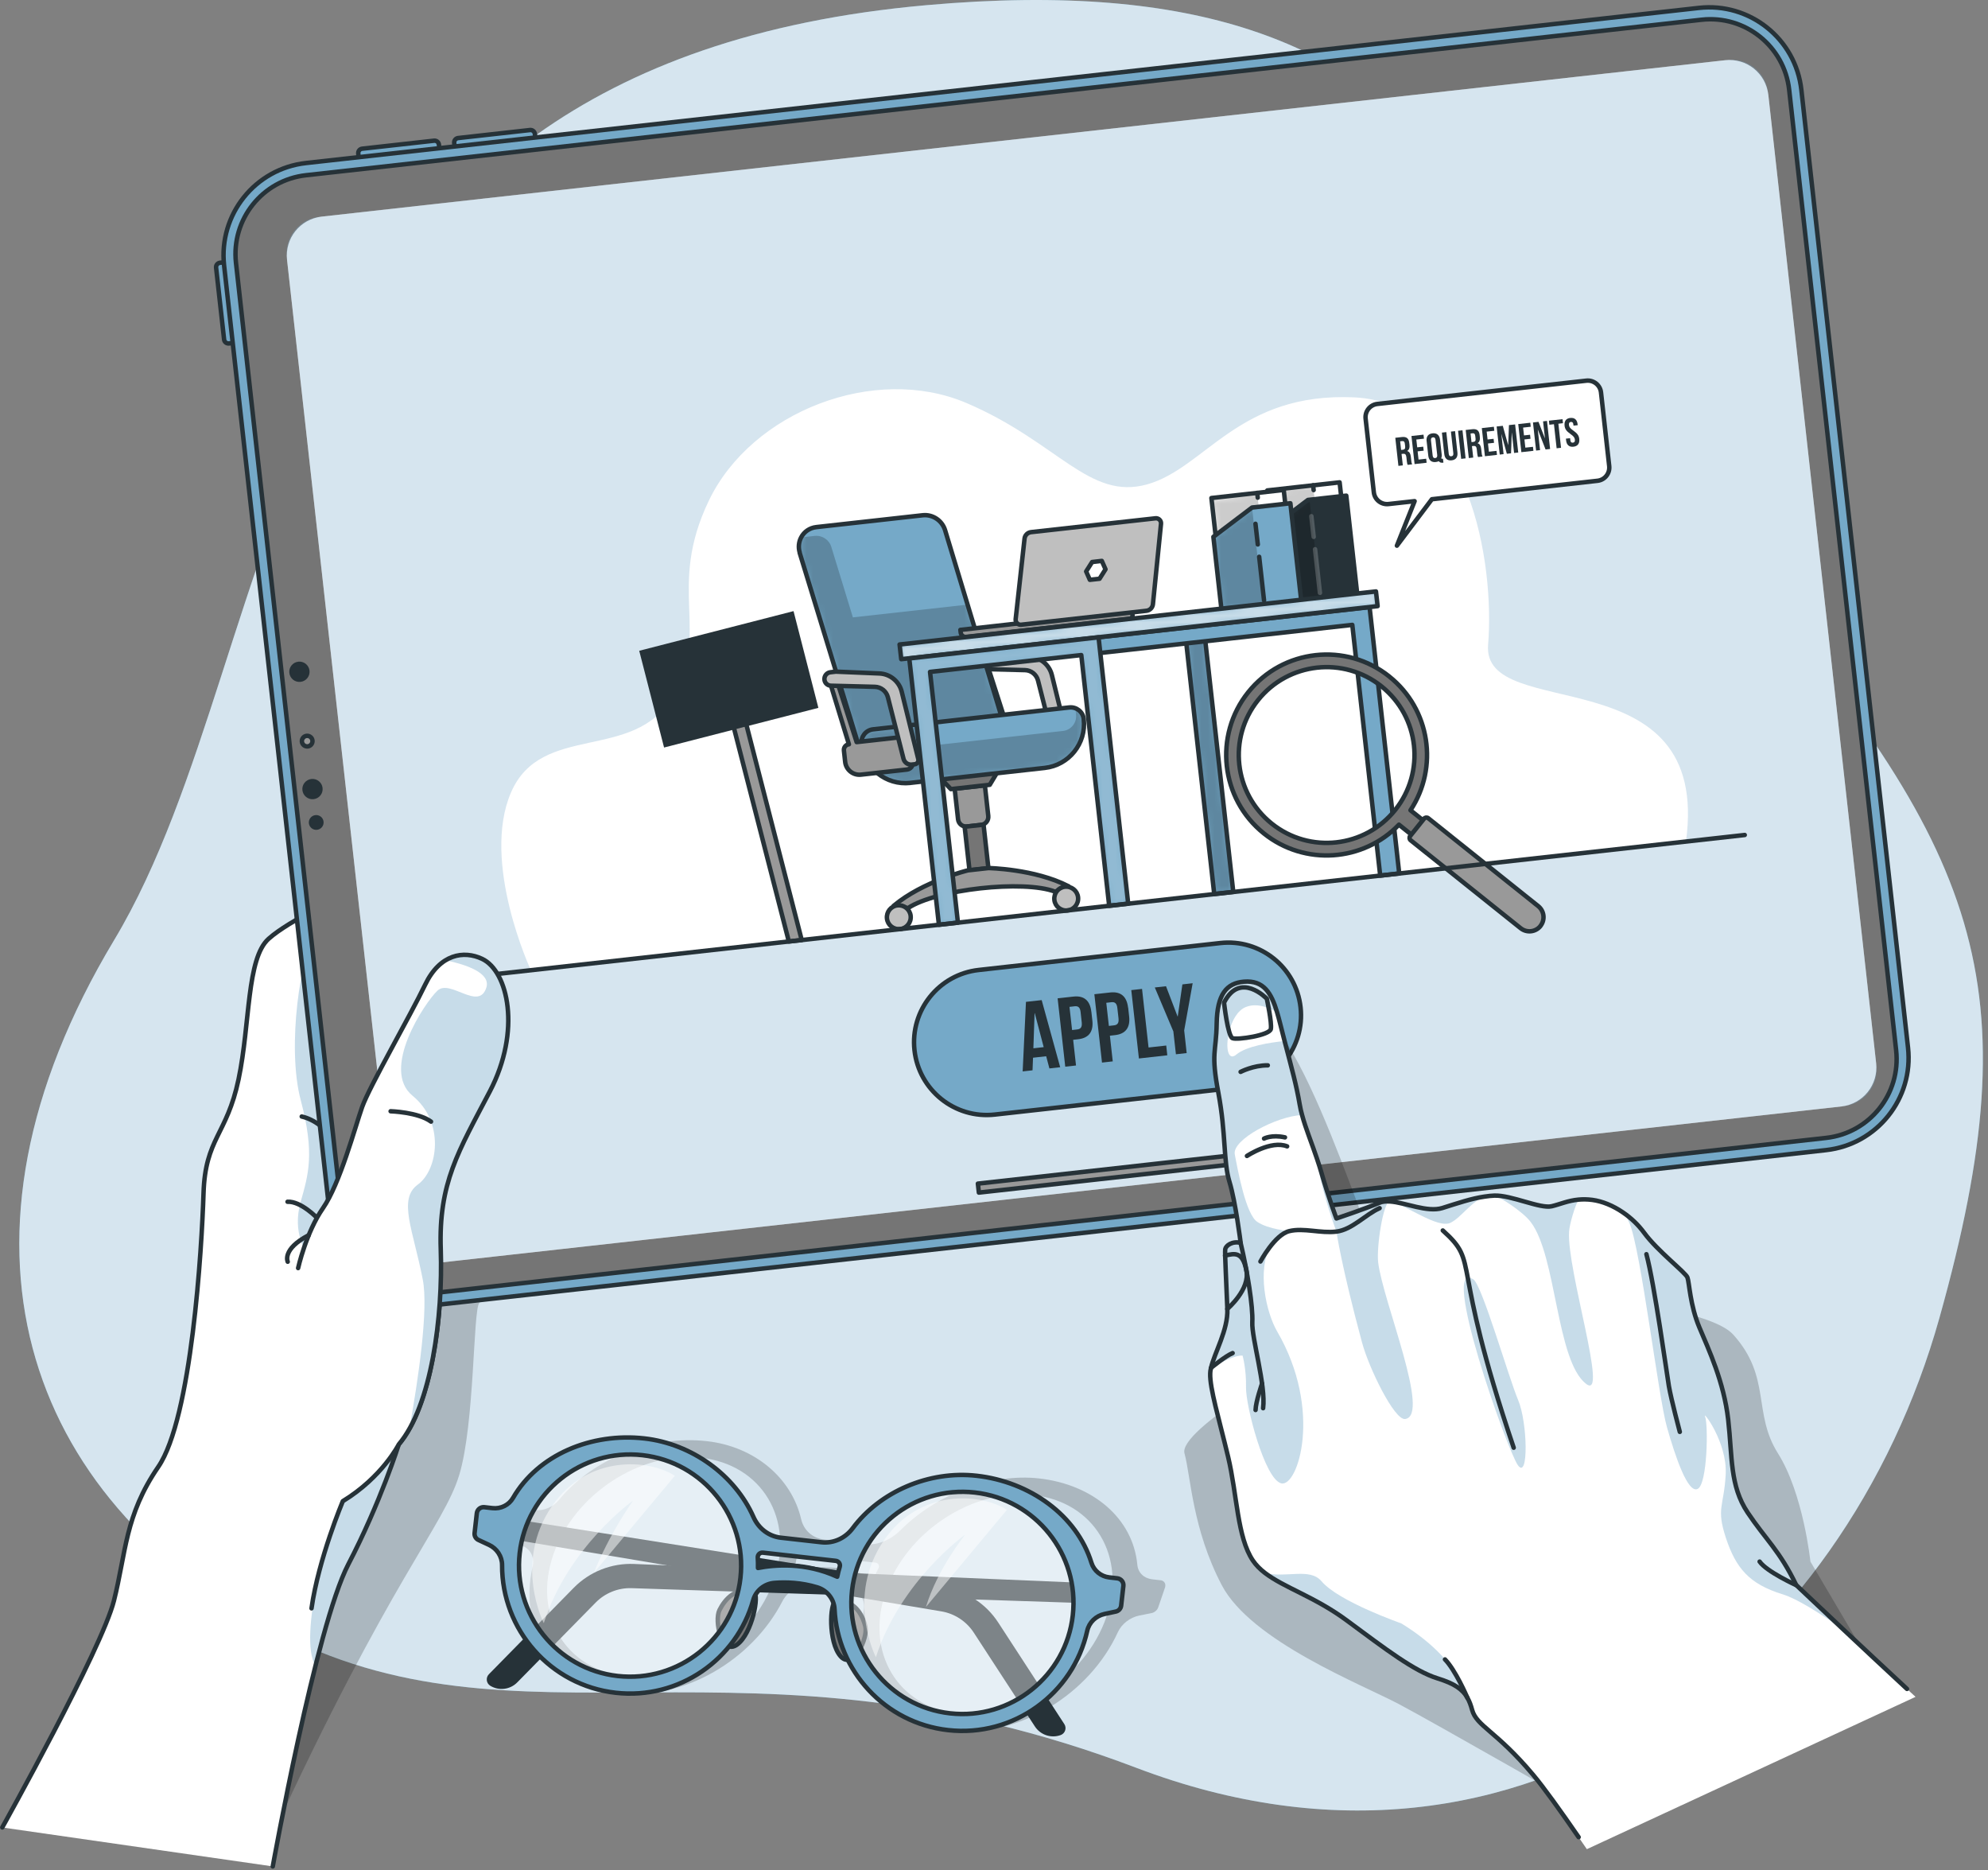 <svg width="302" height="284" viewBox="0 0 302 284" fill="none" xmlns="http://www.w3.org/2000/svg">
<rect x="0" y="0" width="302" height="284" fill="#808080" stroke="none"/>
<g clip-path="url(#clip0_684_13824)">
<path d="M140.726 0.786C224.846 -6.707 224.982 40.751 262.885 84.967C300.787 129.184 308.898 149.224 294.609 200.195C280.32 251.159 232.177 291.117 172.614 268.479C113.05 245.842 78.932 267.584 41.361 247.477C3.798 227.369 -10.152 188.53 17.347 142.761C44.847 96.984 37.007 10.023 140.726 0.786Z" fill="#75A9C8"/>
<path opacity="0.7" d="M140.726 0.786C224.846 -6.707 224.982 40.751 262.885 84.967C300.787 129.184 308.898 149.224 294.609 200.195C280.32 251.159 232.177 291.117 172.614 268.479C113.05 245.842 78.932 267.584 41.361 247.477C3.798 227.369 -10.152 188.53 17.347 142.761C44.847 96.984 37.007 10.023 140.726 0.786Z" fill="white"/>
<path opacity="0.2" d="M176.289 239.996L175.048 239.854C173.787 239.712 172.885 238.857 172.776 237.657C172.105 230.489 165.913 225.436 157.863 224.534C150.607 223.72 142.259 226.921 136.786 232.401C135.307 233.886 133.286 234.727 131.435 234.517L125.264 233.825C123.406 233.615 122.097 232.401 121.703 230.712C120.252 224.453 114.637 219.685 107.381 218.872C99.331 217.97 90.27 221.299 84.913 227.796C84.018 228.881 82.614 229.478 81.359 229.336L80.118 229.193C79.555 229.132 78.938 229.532 78.748 230.095L77.724 233.086C77.568 233.547 77.745 233.988 78.151 234.151L79.562 234.856C80.668 235.412 81.217 236.599 80.918 237.908C78.674 247.606 84.323 256.015 94.272 257.134C103.868 258.212 114.237 252.142 118.842 243.211C119.588 241.767 121.161 240.729 122.741 240.62C124.606 240.485 126.952 240.559 129.265 241.299C130.669 241.746 131.476 243.048 131.211 244.561C129.557 253.838 135.151 261.725 144.761 262.803C154.71 263.922 165.486 257.358 169.813 247.89C170.396 246.609 171.691 245.632 173.081 245.354L174.851 245.001C175.34 244.934 175.794 244.567 175.95 244.106L176.974 241.115C177.164 240.553 176.866 240.051 176.296 239.99L176.289 239.996ZM95.126 254.611C85.883 253.573 80.912 245.279 84.052 236.117C87.192 226.962 97.262 220.35 106.512 221.394C115.756 222.432 120.727 230.726 117.587 239.888C114.447 249.05 104.376 255.655 95.126 254.611ZM120.659 238.382C120.788 237.853 120.896 237.325 120.978 236.809C121.046 236.382 121.514 236.036 121.948 236.083L133.015 237.325C133.449 237.372 133.653 237.792 133.436 238.206C133.171 238.701 132.927 239.203 132.703 239.718C128.234 237.508 123.317 237.908 120.666 238.389L120.659 238.382ZM145.616 260.28C136.372 259.243 131.401 250.949 134.541 241.787C137.681 232.632 147.752 226.019 157.002 227.064C166.245 228.101 171.216 236.395 168.076 245.557C164.937 254.713 154.866 261.325 145.616 260.287V260.28Z" fill="black"/>
<path d="M168.097 240.539L96.32 237.521C92.895 237.379 89.565 238.694 87.158 241.143L74.266 254.272C73.757 254.794 73.866 255.655 74.49 256.028C75.812 256.822 77.501 256.605 78.579 255.506L90.494 243.381C91.932 241.923 93.912 241.129 95.96 241.197L167.826 243.57L168.09 240.546L168.097 240.539Z" fill="#263238"/>
<path d="M72.435 229.817L143.385 241.061C146.775 241.597 149.773 243.543 151.645 246.419L161.682 261.84C162.082 262.451 161.804 263.271 161.112 263.515C159.661 264.031 158.047 263.482 157.206 262.193L147.928 247.952C146.809 246.236 145.026 245.063 143.005 244.723L72.089 232.828L72.428 229.811L72.435 229.817Z" fill="#263238"/>
<path d="M114.529 241.841C115.37 242.16 114.291 248.08 111.965 249.769C109.639 251.458 108.473 246.181 109.3 244.52C110.128 242.858 111.891 240.844 114.529 241.841Z" fill="#757575" stroke="#263238" stroke-width="0.678" stroke-linecap="round" stroke-linejoin="round"/>
<path d="M126.953 243.238C126.064 243.36 125.8 249.376 127.692 251.539C129.584 253.703 131.89 248.82 131.456 247.009C131.022 245.205 129.747 242.852 126.953 243.238Z" fill="#757575" stroke="#263238" stroke-width="0.678" stroke-linecap="round" stroke-linejoin="round"/>
<path opacity="0.4" d="M85.436 222.378C89.694 219.862 98.47 215.847 106.147 222.48C113.824 229.112 115.811 235.195 112.725 242.445C109.632 249.694 102.471 258.823 90.061 254.835C77.65 250.841 72.225 230.197 85.442 222.385L85.436 222.378Z" fill="white"/>
<path opacity="0.4" d="M135.884 228.705C140.143 226.189 148.919 222.174 156.595 228.807C164.272 235.439 166.259 241.522 163.174 248.772C160.081 256.022 152.92 265.15 140.509 261.162C128.099 257.168 122.674 236.524 135.891 228.712L135.884 228.705Z" fill="white"/>
<path d="M169.752 239.705L168.511 239.563C167.249 239.42 166.185 238.559 165.805 237.352C163.567 230.116 156.412 225.03 148.362 224.128C141.106 223.314 133.673 226.549 129.543 232.089C128.424 233.588 126.648 234.436 124.789 234.225L118.618 233.534C116.76 233.323 115.214 232.103 114.461 230.394C111.667 224.073 105.129 219.272 97.88 218.458C89.83 217.556 81.733 220.927 77.942 227.484C77.311 228.583 76.077 229.187 74.815 229.044L73.574 228.902C73.011 228.841 72.503 229.248 72.435 229.811L72.096 232.828C72.041 233.296 72.313 233.737 72.747 233.907L74.279 234.619C75.48 235.175 76.28 236.375 76.273 237.698C76.233 247.49 83.597 255.967 93.539 257.086C103.135 258.165 111.904 252.027 114.42 243.015C114.827 241.556 116.136 240.512 117.648 240.397C119.432 240.261 121.738 240.336 124.159 241.075C125.623 241.523 126.702 242.838 126.776 244.364C127.217 253.73 134.413 261.678 144.022 262.756C153.971 263.875 163.031 257.236 165.161 247.68C165.445 246.385 166.497 245.395 167.792 245.117L169.44 244.764C169.901 244.696 170.26 244.323 170.315 243.862L170.654 240.844C170.715 240.282 170.308 239.773 169.745 239.705H169.752ZM93.831 254.537C84.588 253.499 77.908 245.13 78.945 235.887C79.983 226.644 88.351 219.964 97.595 221.001C106.838 222.039 113.518 230.407 112.481 239.651C111.443 248.894 103.074 255.574 93.831 254.537ZM115.146 238.132C115.159 237.596 115.146 237.067 115.112 236.538C115.085 236.104 115.465 235.758 115.899 235.806L126.966 237.047C127.4 237.094 127.692 237.521 127.57 237.935C127.421 238.437 127.292 238.939 127.183 239.461C122.341 237.23 117.635 237.643 115.153 238.132H115.146ZM144.321 260.206C135.077 259.168 128.397 250.8 129.435 241.556C130.472 232.313 138.841 225.633 148.084 226.671C157.328 227.708 164.008 236.077 162.97 245.32C161.933 254.564 153.564 261.244 144.321 260.206Z" fill="#75A9C8" stroke="#263238" stroke-width="0.678" stroke-linecap="round" stroke-linejoin="round"/>
<path opacity="0.5" d="M82.607 246.507C82.607 246.507 77.901 237.345 83.876 228.698C89.247 220.92 98.537 221.557 102.518 224.127L90.21 238.884C92.536 232.977 96.157 227.912 96.157 227.912C96.157 227.912 86.378 234.856 82.607 246.507Z" fill="white"/>
<path opacity="0.5" d="M133.056 251.681C133.056 251.681 128.35 242.519 134.324 233.873C139.695 226.094 148.986 226.731 152.967 229.302L140.658 244.059C142.401 238.287 146.606 233.086 146.606 233.086C146.606 233.086 136.827 240.03 133.056 251.681Z" fill="white"/>
<path opacity="0.2" d="M87.484 179.795C87.484 179.795 73.764 196.817 72.808 197.889C71.859 198.96 72.116 216.213 69.776 223.964C67.444 231.723 59.333 239.705 41.239 279.011L38.798 202.433L52.131 149.095L87.477 179.789L87.484 179.795Z" fill="black"/>
<path d="M97.554 179.084C97.554 179.084 88.494 137.471 81.332 132.31C77.182 129.313 70.922 128.241 65.463 128.764C61.503 129.137 57.956 130.351 55.942 132.283C51.134 136.888 44.182 139.58 40.812 142.571C37.435 145.562 38.018 155.429 36.234 163.92C34.451 172.404 31.168 172.851 30.911 181.24C30.646 189.636 29.113 215.372 24.034 222.785C18.955 230.197 19.151 235.772 17.3 243.116C15.448 250.467 0.339 277.54 0.339 277.54L41.436 283.454C41.436 283.454 44.454 266.696 47.926 252.97C49.574 246.453 51.33 240.614 52.91 237.582C57.82 228.149 60.581 219.353 60.581 219.353C64.887 214.274 66.772 203.471 66.982 194.091L77.487 187.378C85.7 184.611 97.561 179.077 97.561 179.077L97.554 179.084Z" fill="white"/>
<path opacity="0.4" d="M97.554 179.084C97.554 179.084 88.494 137.471 81.332 132.31C77.182 129.313 70.922 128.241 65.463 128.764C52.666 132.744 49.601 140.177 47.946 142.035C45.742 144.511 43.504 158.915 45.688 167.094C47.858 175.272 46.827 178.405 45.674 182.529C43.118 191.664 52.822 195.929 53.995 199.266C55.169 202.589 55.942 221.578 52.076 227.993C50.021 231.404 45.213 248.664 47.926 252.983C49.574 246.466 51.33 240.627 52.91 237.596C57.82 228.163 60.58 219.367 60.58 219.367C64.887 214.287 66.772 203.484 66.982 194.105L77.487 187.391C85.7 184.624 97.561 179.09 97.561 179.09L97.554 179.084Z" fill="#75A9C8"/>
<path d="M48.15 184.956C48.15 184.956 45.702 182.4 43.681 182.515" stroke="#263238" stroke-width="0.678" stroke-linecap="round" stroke-linejoin="round"/>
<path d="M52.599 175.564C52.599 175.564 49.825 170.478 45.837 169.569" stroke="#263238" stroke-width="0.678" stroke-linecap="round" stroke-linejoin="round"/>
<path d="M46.42 145.162C46.42 145.162 52.131 147.237 53.256 151.232" stroke="#263238" stroke-width="0.678" stroke-linecap="round" stroke-linejoin="round"/>
<path d="M77.481 187.378C77.481 187.378 75.982 185.689 75.9 184.299" stroke="#263238" stroke-width="0.678" stroke-linecap="round" stroke-linejoin="round"/>
<path d="M41.436 283.46C41.436 283.46 48.001 247.022 52.91 237.582C57.82 228.149 60.581 219.353 60.581 219.353C64.887 214.274 66.772 203.464 66.982 194.085L77.487 187.378C85.7 184.611 97.561 179.077 97.561 179.077C97.561 179.077 88.501 137.465 81.339 132.304C74.178 127.136 60.757 127.679 55.949 132.277C51.14 136.881 44.189 139.574 40.819 142.564C37.441 145.555 38.025 155.422 36.241 163.913C34.458 172.397 31.175 172.845 30.918 181.233C30.653 189.629 29.12 215.366 24.041 222.778C18.961 230.19 19.158 235.765 17.307 243.109C15.455 250.461 0.346 277.533 0.346 277.533" stroke="#263238" stroke-width="0.678" stroke-linecap="round" stroke-linejoin="round"/>
<path d="M34.045 51.567L32.828 40.648C32.786 40.277 33.05 39.948 33.421 39.906L38.038 39.392L39.403 51.645L34.786 52.16C34.416 52.201 34.086 51.937 34.045 51.567Z" fill="#75A9C8" stroke="#263238" stroke-width="0.678" stroke-linecap="round" stroke-linejoin="round"/>
<path d="M55.017 22.584L65.936 21.367C66.306 21.326 66.636 21.589 66.677 21.96L67.192 26.577L54.939 27.942L54.424 23.326C54.383 22.955 54.646 22.625 55.017 22.584Z" fill="#75A9C8" stroke="#263238" stroke-width="0.678" stroke-linecap="round" stroke-linejoin="round"/>
<path d="M69.593 20.966L80.512 19.749C80.882 19.708 81.212 19.971 81.253 20.342L81.768 24.959L69.515 26.325L69 21.708C68.959 21.337 69.222 21.008 69.593 20.966Z" fill="#75A9C8" stroke="#263238" stroke-width="0.678" stroke-linecap="round" stroke-linejoin="round"/>
<path d="M50.245 185.784L34.044 40.324C33.183 32.593 38.75 25.621 46.488 24.76L258.083 1.201C265.814 0.339 272.786 5.907 273.647 13.645L289.849 159.105C290.71 166.836 285.142 173.808 277.404 174.669L65.809 198.235C58.078 199.097 51.107 193.529 50.245 185.791V185.784Z" fill="#75A9C8" stroke="#263238" stroke-width="0.678" stroke-linecap="round" stroke-linejoin="round"/>
<path d="M277.398 172.817L65.403 196.431C58.784 197.17 52.822 192.403 52.09 185.784L35.848 39.924C35.109 33.305 39.876 27.344 46.495 26.611L258.484 2.997C265.102 2.258 271.064 7.026 271.796 13.645L288.045 159.505C288.784 166.124 284.017 172.085 277.398 172.817Z" fill="#757575" stroke="#263238" stroke-width="0.678" stroke-linecap="round" stroke-linejoin="round"/>
<path d="M47.465 112.467C47.513 112.908 47.194 113.308 46.753 113.356C46.312 113.403 45.912 113.084 45.864 112.644C45.817 112.203 46.136 111.803 46.577 111.755C47.017 111.708 47.418 112.026 47.465 112.467Z" fill="#999999" stroke="#263238" stroke-width="0.678" stroke-linecap="round" stroke-linejoin="round"/>
<path d="M49.004 119.669C49.099 120.517 48.489 121.276 47.641 121.371C46.793 121.466 46.034 120.856 45.939 120.008C45.844 119.161 46.454 118.401 47.302 118.306C48.15 118.211 48.909 118.822 49.004 119.669Z" fill="#263238"/>
<path d="M47.017 101.854C47.112 102.702 46.502 103.462 45.654 103.556C44.806 103.651 44.047 103.041 43.952 102.193C43.857 101.346 44.467 100.586 45.315 100.491C46.163 100.396 46.922 101.007 47.017 101.854Z" fill="#263238"/>
<path d="M49.154 124.783C49.221 125.4 48.781 125.956 48.163 126.024C47.546 126.092 46.99 125.651 46.922 125.034C46.855 124.417 47.295 123.861 47.913 123.793C48.53 123.725 49.086 124.166 49.154 124.783Z" fill="#263238"/>
<path d="M59.984 186.53L43.606 39.469C43.24 36.2 45.593 33.264 48.862 32.898L262.057 9.148C265.326 8.782 268.262 11.135 268.629 14.404L285.006 161.465C285.372 164.733 283.019 167.67 279.75 168.036L66.555 191.786C63.286 192.152 60.35 189.799 59.984 186.53Z" fill="white"/>
<path opacity="0.3" d="M262.41 9.107L48.502 32.931C45.43 33.27 43.22 36.037 43.565 39.109L60.025 186.882C60.364 189.954 63.13 192.165 66.203 191.819L280.11 167.995C283.182 167.656 285.393 164.889 285.047 161.817L268.588 14.044C268.249 10.972 265.482 8.762 262.41 9.107Z" fill="#75A9C8"/>
<path d="M187.811 165.181L151.123 169.271C145.06 169.949 139.594 165.575 138.922 159.512C138.244 153.449 142.618 147.983 148.681 147.312L185.37 143.222C191.433 142.544 196.899 146.918 197.57 152.981C198.248 159.044 193.874 164.51 187.811 165.181Z" fill="#75A9C8" stroke="#263238" stroke-width="0.678" stroke-linecap="round" stroke-linejoin="round"/>
<path d="M161.065 162.082L159.417 162.265L158.928 160.414L156.928 160.638L156.853 162.55L155.354 162.719L155.856 152.154L158.243 151.889L161.058 162.089L161.065 162.082ZM156.975 159.207L158.549 159.03L157.192 153.869H157.165L156.982 159.207H156.975Z" fill="#263238"/>
<path d="M165.791 153.646L165.941 154.995C166.124 156.657 165.425 157.647 163.798 157.83L163.025 157.918L163.459 161.818L161.824 162.001L160.665 151.618L163.065 151.353C164.7 151.17 165.595 151.984 165.785 153.646H165.791ZM162.468 152.92L162.862 156.433L163.635 156.345C164.157 156.284 164.408 156.019 164.327 155.273L164.157 153.713C164.076 152.974 163.764 152.764 163.248 152.825L162.475 152.913L162.468 152.92Z" fill="#263238"/>
<path d="M171.38 153.022L171.529 154.371C171.712 156.033 171.014 157.03 169.379 157.206L168.606 157.294L169.04 161.194L167.406 161.377L166.246 150.994L168.647 150.729C170.281 150.546 171.176 151.36 171.366 153.022H171.38ZM168.057 152.296L168.45 155.809L169.223 155.721C169.739 155.666 169.996 155.395 169.915 154.656L169.739 153.096C169.657 152.357 169.345 152.147 168.83 152.208L168.057 152.296Z" fill="#263238"/>
<path d="M171.854 150.37L173.489 150.187L174.479 159.085L177.165 158.786L177.327 160.271L173.014 160.753L171.854 150.37Z" fill="#263238"/>
<path d="M178.263 156.684L175.428 149.97L177.13 149.78L178.887 154.371H178.914L179.619 149.502L181.179 149.326L179.891 156.494L180.27 159.932L178.636 160.115L178.249 156.677L178.263 156.684Z" fill="#263238"/>
<path d="M192.656 174.844L148.55 179.76L148.702 181.122L192.808 176.206L192.656 174.844Z" fill="#999999" stroke="#263238" stroke-width="0.678" stroke-linecap="round" stroke-linejoin="round"/>
<path d="M256.11 127.807L80.647 147.352C80.647 147.352 73.025 130.968 77.636 120.334C82.248 109.7 96.211 115.763 102.125 105.896C108.039 96.022 101.196 89.491 107.7 75.995C114.203 62.5 132.866 55.271 146.796 61.198C160.725 67.132 165.439 76.056 174.296 73.554C183.152 71.052 188.171 59.529 205.749 60.35C223.32 61.171 227.077 85.768 226.06 97.9C225.043 110.033 260.036 99.223 256.116 127.807H256.11Z" fill="white"/>
<path d="M203.667 74.721L203.504 73.256L192.518 74.483L192.85 77.46L193.434 82.737L204.427 81.509L203.667 74.721Z" fill="white"/>
<mask id="mask0_684_13824" style="mask-type:luminance" maskUnits="userSpaceOnUse" x="192" y="73" width="13" height="10">
<path d="M203.667 74.721L203.504 73.256L192.518 74.483L192.85 77.46L193.434 82.737L204.427 81.509L203.667 74.721Z" fill="white"/>
</mask>
<g mask="url(#mask0_684_13824)">
<path opacity="0.2" d="M193.459 82.63L200.381 81.858L199.473 73.717L192.551 74.488L193.459 82.63Z" fill="black"/>
</g>
<path d="M203.667 74.721L203.504 73.256L192.518 74.483L192.85 77.46L193.434 82.737L204.427 81.509L203.667 74.721Z" stroke="#263238" stroke-width="0.678" stroke-linecap="round" stroke-linejoin="round"/>
<path d="M199.476 73.703L199.557 74.429" stroke="#263238" stroke-width="0.678" stroke-linecap="round" stroke-linejoin="round"/>
<path d="M194.071 91.654L192.81 80.376L198.689 75.927L204.515 75.276L206.176 90.183L194.071 91.654Z" fill="#263238"/>
<mask id="mask1_684_13824" style="mask-type:luminance" maskUnits="userSpaceOnUse" x="192" y="75" width="15" height="17">
<path d="M194.071 91.654L192.81 80.376L198.689 75.927L204.515 75.276L206.176 90.183L194.071 91.654Z" fill="white"/>
</mask>
<g mask="url(#mask1_684_13824)">
<path opacity="0.2" d="M194.071 91.655L200.608 90.922L198.933 75.901L192.81 80.377L194.071 91.655Z" fill="black"/>
</g>
<path d="M194.071 91.654L192.81 80.376L198.689 75.927L204.515 75.276L206.176 90.183L194.071 91.654Z" stroke="#263238" stroke-width="0.678" stroke-linecap="round" stroke-linejoin="round"/>
<path opacity="0.2" d="M199.211 78.397L199.564 81.536" stroke="white" stroke-width="0.678" stroke-linecap="round" stroke-linejoin="round"/>
<path opacity="0.2" d="M199.774 83.415L200.514 90.04" stroke="white" stroke-width="0.678" stroke-linecap="round" stroke-linejoin="round"/>
<path d="M149.047 125.283L146.904 125.522C146.23 125.597 145.616 125.113 145.54 124.432L145.023 119.788L149.613 119.276L150.13 123.92C150.205 124.594 149.721 125.208 149.04 125.284L149.047 125.283Z" fill="#999999" stroke="#263238" stroke-width="0.678" stroke-linecap="round" stroke-linejoin="round"/>
<path d="M147.278 132.172L150.149 131.852L149.412 125.24L146.541 125.56L147.278 132.172Z" fill="#757575" stroke="#263238" stroke-width="0.678" stroke-linecap="round" stroke-linejoin="round"/>
<path d="M144.449 119.846L150.356 119.188L151.984 116.476L142.272 117.554L144.449 119.846Z" fill="#757575" stroke="#263238" stroke-width="0.678" stroke-linecap="round" stroke-linejoin="round"/>
<path d="M161.037 109.266L152.94 110.168L150.193 101.63L149.047 101.603L151.767 110.501C151.292 110.555 150.953 110.975 151.007 111.45L151.204 113.186C151.34 114.38 152.418 115.248 153.611 115.112L160.583 114.339C161.146 114.278 161.546 113.769 161.485 113.213L161.044 109.28L161.037 109.266Z" fill="#999999" stroke="#263238" stroke-width="0.678" stroke-linecap="round" stroke-linejoin="round"/>
<path d="M161.749 113.532L161.329 113.58C160.746 113.648 160.203 113.268 160.061 112.698L157.68 103.333C157.443 102.431 156.636 101.793 155.707 101.773L149.041 101.604C148.525 101.59 148.105 101.203 148.05 100.695C147.989 100.132 148.396 99.623 148.952 99.562L149.78 99.467L156.399 99.745C158.02 99.813 159.403 100.946 159.79 102.519L162.306 112.746C162.401 113.126 162.136 113.499 161.749 113.539" fill="#BFBFBF"/>
<path d="M161.749 113.532L161.329 113.58C160.746 113.648 160.203 113.268 160.061 112.698L157.68 103.333C157.443 102.431 156.636 101.793 155.707 101.773L149.041 101.604C148.525 101.59 148.105 101.203 148.05 100.695C147.989 100.132 148.396 99.623 148.952 99.562L149.78 99.467L156.399 99.745C158.02 99.813 159.403 100.946 159.79 102.519L162.306 112.746C162.401 113.126 162.136 113.499 161.749 113.539" stroke="#263238" stroke-width="0.678" stroke-linecap="round" stroke-linejoin="round"/>
<path d="M121.473 83.937L130.764 114.291L151.631 111.965L152.086 108.656L146.986 91.824L143.568 80.519C143.12 79.047 141.676 78.084 140.164 78.254L124.016 80.051C122.972 80.166 122.145 80.776 121.704 81.611C121.345 82.289 121.243 83.103 121.487 83.923L121.473 83.937Z" fill="#75A9C8"/>
<mask id="mask2_684_13824" style="mask-type:luminance" maskUnits="userSpaceOnUse" x="121" y="78" width="32" height="37">
<path d="M121.473 83.937L130.764 114.291L151.631 111.965L152.086 108.656L146.986 91.824L143.568 80.519C143.12 79.047 141.676 78.084 140.164 78.254L124.016 80.051C122.972 80.166 122.145 80.776 121.704 81.611C121.345 82.289 121.243 83.103 121.487 83.923L121.473 83.937Z" fill="white"/>
</mask>
<g mask="url(#mask2_684_13824)">
<path opacity="0.2" d="M121.473 83.937L130.764 114.292L151.631 111.965L152.086 108.656L146.986 91.824L129.564 93.763L126.288 83.062C125.956 81.963 124.884 81.265 123.745 81.387L121.697 81.617C121.338 82.296 121.236 83.109 121.48 83.93L121.473 83.937Z" fill="black"/>
</g>
<path d="M121.473 83.937L130.764 114.291L151.631 111.965L152.086 108.656L146.986 91.824L143.568 80.519C143.12 79.047 141.676 78.084 140.164 78.254L124.016 80.051C122.972 80.166 122.145 80.776 121.704 81.611C121.345 82.289 121.243 83.103 121.487 83.923L121.473 83.937Z" stroke="#263238" stroke-width="0.678" stroke-linecap="round" stroke-linejoin="round"/>
<path d="M137.939 137.912C142.218 135.064 155.49 133.585 160.292 135.423L162.326 134.602C157.186 131.951 150.153 131.835 150.153 131.835L147.04 132.181C147.04 132.181 140.197 133.836 135.769 137.559L137.932 137.912H137.939Z" fill="#999999" stroke="#263238" stroke-width="0.678" stroke-linecap="round" stroke-linejoin="round"/>
<path d="M160.17 136.671C160.278 137.668 161.173 138.38 162.17 138.272C163.167 138.163 163.879 137.268 163.771 136.271C163.662 135.274 162.767 134.562 161.77 134.671C160.773 134.779 160.061 135.674 160.17 136.671Z" fill="#BFBFBF" stroke="#263238" stroke-width="0.678" stroke-linecap="round" stroke-linejoin="round"/>
<path d="M134.738 139.499C134.847 140.496 135.742 141.208 136.739 141.1C137.736 140.991 138.448 140.096 138.34 139.099C138.231 138.102 137.336 137.39 136.339 137.499C135.342 137.607 134.63 138.502 134.738 139.499Z" fill="#BFBFBF" stroke="#263238" stroke-width="0.678" stroke-linecap="round" stroke-linejoin="round"/>
<path d="M138.285 118.896L158.711 116.624C162.387 116.217 165.039 112.901 164.632 109.226V109.192C164.51 108.107 163.526 107.327 162.441 107.442L132.629 110.765C131.544 110.887 130.764 111.864 130.879 112.949V112.983C131.293 116.658 134.609 119.31 138.285 118.903V118.896Z" fill="#75A9C8"/>
<mask id="mask3_684_13824" style="mask-type:luminance" maskUnits="userSpaceOnUse" x="130" y="107" width="35" height="12">
<path d="M138.285 118.896L158.711 116.624C162.387 116.217 165.039 112.901 164.632 109.226V109.192C164.51 108.107 163.526 107.327 162.441 107.442L132.629 110.765C131.544 110.887 130.764 111.864 130.879 112.949V112.983C131.293 116.658 134.609 119.31 138.285 118.903V118.896Z" fill="white"/>
</mask>
<g mask="url(#mask3_684_13824)">
<path opacity="0.2" d="M130.866 112.827L130.927 113.376C131.314 116.835 134.434 119.324 137.885 118.937L159.112 116.571C162.571 116.184 165.06 113.071 164.673 109.613L164.612 109.063C164.531 108.317 164.022 107.727 163.351 107.503L163.466 108.527C163.602 109.762 162.713 110.874 161.479 111.01L142.646 113.105C141.412 113.241 140.3 112.352 140.164 111.118L140.028 109.918L132.514 110.752C131.497 110.867 130.758 111.789 130.873 112.807L130.866 112.827Z" fill="black"/>
</g>
<path d="M138.285 118.896L158.711 116.624C162.387 116.217 165.039 112.901 164.632 109.226V109.192C164.51 108.107 163.526 107.327 162.441 107.442L132.629 110.765C131.544 110.887 130.764 111.864 130.879 112.949V112.983C131.293 116.658 134.609 119.31 138.285 118.903V118.896Z" stroke="#263238" stroke-width="0.678" stroke-linecap="round" stroke-linejoin="round"/>
<path d="M138.231 111.802L130.133 112.704L127.387 104.166L126.241 104.139L128.96 113.037C128.485 113.091 128.146 113.511 128.201 113.986L128.391 115.722C128.526 116.916 129.604 117.784 130.798 117.648L137.77 116.875C138.332 116.814 138.733 116.305 138.672 115.749L138.231 111.816V111.802Z" fill="#999999" stroke="#263238" stroke-width="0.678" stroke-linecap="round" stroke-linejoin="round"/>
<path d="M138.943 116.069L138.522 116.116C137.939 116.184 137.397 115.804 137.254 115.234L134.874 105.869C134.636 104.967 133.829 104.33 132.9 104.309L126.234 104.14C125.719 104.126 125.298 103.74 125.244 103.231C125.183 102.668 125.59 102.159 126.146 102.098L126.973 102.003L133.592 102.281C135.213 102.349 136.596 103.482 136.983 105.055L139.499 115.282C139.594 115.662 139.329 116.035 138.943 116.075" fill="#BFBFBF"/>
<path d="M138.943 116.069L138.522 116.116C137.939 116.184 137.397 115.804 137.254 115.234L134.874 105.869C134.636 104.967 133.829 104.33 132.9 104.309L126.234 104.14C125.719 104.126 125.298 103.74 125.244 103.231C125.183 102.668 125.59 102.159 126.146 102.098L126.973 102.003L133.592 102.281C135.213 102.349 136.596 103.482 136.983 105.055L139.499 115.282C139.594 115.662 139.329 116.035 138.943 116.075" stroke="#263238" stroke-width="0.678" stroke-linecap="round" stroke-linejoin="round"/>
<path d="M153.442 94.821L145.894 95.662L145.942 96.069C145.989 96.476 146.355 96.775 146.762 96.727L146.959 96.707L171.61 93.96C171.881 93.933 172.071 93.689 172.044 93.418L171.97 92.753L153.449 94.815L153.442 94.821Z" fill="#999999" stroke="#263238" stroke-width="0.678" stroke-linecap="round" stroke-linejoin="round"/>
<path d="M176.371 79.542L175.143 91.763C175.089 92.285 174.675 92.705 174.153 92.76L155.13 94.876C154.649 94.93 154.242 94.523 154.289 94.041L155.639 81.807C155.693 81.285 156.107 80.878 156.629 80.817L175.53 78.715C176.011 78.661 176.418 79.067 176.371 79.542Z" fill="#BFBFBF" stroke="#263238" stroke-width="0.678" stroke-linecap="round" stroke-linejoin="round"/>
<path d="M165.907 85.354L167.378 85.185L167.941 86.46L167.033 87.897L165.561 88.06L164.998 86.785L165.907 85.354Z" fill="white" stroke="#263238" stroke-width="0.678" stroke-linecap="round" stroke-linejoin="round"/>
<path d="M195.176 75.874L195.014 74.409L184.027 75.636L184.36 78.606L184.95 83.883L195.936 82.662L195.176 75.874Z" fill="white"/>
<mask id="mask4_684_13824" style="mask-type:luminance" maskUnits="userSpaceOnUse" x="184" y="74" width="12" height="10">
<path d="M195.176 75.874L195.014 74.409L184.027 75.636L184.36 78.606L184.95 83.883L195.936 82.662L195.176 75.874Z" fill="white"/>
</mask>
<g mask="url(#mask4_684_13824)">
<path opacity="0.2" d="M184.89 83.396L191.845 82.621L190.982 74.876L184.026 75.652L184.89 83.396Z" fill="black"/>
</g>
<path d="M195.176 75.874L195.014 74.409L184.027 75.636L184.36 78.606L184.95 83.883L195.936 82.662L195.176 75.874Z" stroke="#263238" stroke-width="0.678" stroke-linecap="round" stroke-linejoin="round"/>
<path d="M190.985 74.856L191.067 75.582" stroke="#263238" stroke-width="0.678" stroke-linecap="round" stroke-linejoin="round"/>
<path d="M185.58 92.801L184.326 81.529L190.199 77.081L196.024 76.43L197.686 91.336L185.58 92.801Z" fill="#75A9C8"/>
<mask id="mask5_684_13824" style="mask-type:luminance" maskUnits="userSpaceOnUse" x="184" y="76" width="14" height="17">
<path d="M185.58 92.801L184.326 81.529L190.199 77.081L196.024 76.43L197.686 91.336L185.58 92.801Z" fill="white"/>
</mask>
<g mask="url(#mask5_684_13824)">
<path opacity="0.2" d="M190.199 77.081L191.867 92.041L185.574 92.746L184.326 81.529L190.199 77.081Z" fill="black"/>
</g>
<path d="M185.58 92.801L184.326 81.529L190.199 77.081L196.024 76.43L197.686 91.336L185.58 92.801Z" stroke="#263238" stroke-width="0.678" stroke-linecap="round" stroke-linejoin="round"/>
<path d="M190.721 79.549L191.074 82.689" stroke="#263238" stroke-width="0.678" stroke-linecap="round" stroke-linejoin="round"/>
<path d="M191.284 84.561L192.023 91.193" stroke="#263238" stroke-width="0.678" stroke-linecap="round" stroke-linejoin="round"/>
<path d="M182.839 95.001L179.947 95.323L184.456 135.776L187.348 135.454L182.839 95.001Z" fill="#75A9C8"/>
<mask id="mask6_684_13824" style="mask-type:luminance" maskUnits="userSpaceOnUse" x="179" y="95" width="9" height="41">
<path d="M182.839 95.001L179.947 95.323L184.456 135.776L187.348 135.454L182.839 95.001Z" fill="white"/>
</mask>
<g mask="url(#mask6_684_13824)">
<path opacity="0.2" d="M182.839 95.001L179.947 95.323L184.456 135.776L187.348 135.454L182.839 95.001Z" fill="black"/>
</g>
<path d="M182.839 95.001L179.947 95.323L184.456 135.776L187.348 135.454L182.839 95.001Z" stroke="#263238" stroke-width="0.678" stroke-linecap="round" stroke-linejoin="round"/>
<path d="M165.086 96.991L208.055 92.203L212.558 132.656L209.669 132.981L205.431 94.902L165.351 99.365L165.086 96.991Z" fill="#75A9C8" stroke="#263238" stroke-width="0.678" stroke-linecap="round" stroke-linejoin="round"/>
<path d="M199.585 90.874L136.658 97.88L136.909 100.111L209.276 92.054L209.025 89.823L203.735 90.406L199.585 90.874Z" fill="#75A9C8"/>
<mask id="mask7_684_13824" style="mask-type:luminance" maskUnits="userSpaceOnUse" x="136" y="89" width="74" height="12">
<path d="M199.585 90.874L136.658 97.88L136.909 100.111L209.276 92.054L209.025 89.823L203.735 90.406L199.585 90.874Z" fill="white"/>
</mask>
<g mask="url(#mask7_684_13824)">
<path opacity="0.6" d="M199.585 90.874L136.658 97.88L136.909 100.111L209.276 92.054L209.025 89.823L203.735 90.406L199.585 90.874Z" fill="white"/>
</g>
<path d="M199.585 90.874L136.658 97.88L136.909 100.111L209.276 92.054L209.025 89.823L203.735 90.406L199.585 90.874Z" stroke="#263238" stroke-width="0.678" stroke-linecap="round" stroke-linejoin="round"/>
<path d="M142.632 140.448L138.129 99.996L166.884 96.788L171.387 137.241L168.498 137.566L164.259 99.487L141.283 102.044L145.521 140.123L142.632 140.448Z" fill="#75A9C8"/>
<mask id="mask8_684_13824" style="mask-type:luminance" maskUnits="userSpaceOnUse" x="138" y="96" width="34" height="45">
<path d="M142.632 140.448L138.129 99.996L166.884 96.788L171.387 137.241L168.498 137.566L164.259 99.487L141.283 102.044L145.521 140.123L142.632 140.448Z" fill="white"/>
</mask>
<g mask="url(#mask8_684_13824)">
<path opacity="0.2" d="M142.632 140.448L138.129 99.996L166.884 96.788L171.387 137.241L168.498 137.566L164.259 99.487L141.283 102.044L145.521 140.123L142.632 140.448Z" fill="white"/>
</g>
<path d="M142.632 140.448L138.129 99.996L166.884 96.788L171.387 137.241L168.498 137.566L164.259 99.487L141.283 102.044L145.521 140.123L142.632 140.448Z" stroke="#263238" stroke-width="0.678" stroke-linecap="round" stroke-linejoin="round"/>
<path d="M211.059 102.749C204.481 97.486 194.878 98.558 189.616 105.136C184.353 111.714 185.424 121.317 192.003 126.58C198.215 131.544 207.112 130.872 212.517 125.244L214.816 127.081L216.566 124.891L214.267 123.053C218.566 116.543 217.264 107.713 211.052 102.749H211.059ZM211.954 122.999C207.35 128.757 198.954 129.692 193.196 125.088C187.439 120.483 186.503 112.087 191.107 106.33C195.712 100.572 204.108 99.636 209.866 104.241C215.623 108.846 216.559 117.241 211.954 122.999Z" fill="#757575" stroke="#263238" stroke-width="0.678" stroke-linecap="round" stroke-linejoin="round"/>
<path d="M234.015 140.638C233.276 141.561 231.926 141.71 231.004 140.971L214.294 127.611C214.097 127.455 214.063 127.17 214.219 126.973L216.328 124.335C216.484 124.139 216.769 124.105 216.966 124.261L233.676 137.621C234.598 138.36 234.747 139.709 234.008 140.632L234.015 140.638Z" fill="#999999" stroke="#263238" stroke-width="0.678" stroke-linecap="round" stroke-linejoin="round"/>
<path d="M121.792 142.768L119.832 142.985L111.002 108.649L112.895 108.168L121.792 142.768Z" fill="#999999" stroke="#263238" stroke-width="0.678" stroke-linecap="round" stroke-linejoin="round"/>
<path d="M120.547 92.811L97.105 98.834L100.88 113.527L124.322 107.504L120.547 92.811Z" fill="#263238"/>
<path d="M240.98 57.814L209.235 61.347C208.129 61.469 207.329 62.466 207.451 63.578L208.699 74.768C208.821 75.873 209.818 76.673 210.93 76.551L214.898 76.111L212.205 82.872L217.522 75.819L242.675 73.018C243.781 72.896 244.581 71.899 244.459 70.787L243.211 59.597C243.089 58.492 242.092 57.691 240.98 57.814Z" fill="white" stroke="#263238" stroke-width="0.678" stroke-linecap="round" stroke-linejoin="round"/>
<path d="M213.839 70.597C213.792 70.489 213.758 70.428 213.717 70.082L213.643 69.411C213.595 69.017 213.446 68.882 213.141 68.916L212.91 68.943L213.107 70.679L212.436 70.753L211.961 66.488L212.971 66.372C213.67 66.298 214.002 66.583 214.077 67.247L214.118 67.58C214.165 68.02 214.056 68.312 213.772 68.488V68.502C214.124 68.604 214.267 68.909 214.321 69.356L214.396 70.014C214.416 70.224 214.443 70.374 214.524 70.523L213.839 70.597ZM212.7 67.023L212.843 68.332L213.107 68.305C213.358 68.278 213.5 68.149 213.46 67.81L213.412 67.39C213.378 67.085 213.256 66.962 213.019 66.99L212.693 67.023H212.7Z" fill="#263238"/>
<path d="M215.284 67.939L216.206 67.837L216.274 68.447L215.352 68.549L215.494 69.797L216.654 69.668L216.722 70.278L214.891 70.482L214.416 66.216L216.247 66.013L216.315 66.623L215.155 66.752L215.291 67.939H215.284Z" fill="#263238"/>
<path d="M216.715 66.996C216.641 66.311 216.959 65.884 217.617 65.81C218.275 65.735 218.682 66.088 218.757 66.773L219.007 68.99C219.035 69.228 219.007 69.431 218.946 69.601C218.987 69.675 219.035 69.682 219.143 69.668H219.204L219.272 70.258L219.184 70.272C218.885 70.306 218.682 70.218 218.573 70.041C218.445 70.102 218.289 70.15 218.112 70.17C217.454 70.245 217.048 69.892 216.973 69.207L216.722 66.99L216.715 66.996ZM217.638 69.187C217.671 69.492 217.821 69.594 218.031 69.567C218.241 69.54 218.363 69.411 218.329 69.106L218.072 66.8C218.038 66.495 217.888 66.393 217.678 66.42C217.468 66.447 217.346 66.576 217.38 66.881L217.638 69.187Z" fill="#263238"/>
<path d="M219.712 65.626L220.079 68.922C220.113 69.227 220.262 69.322 220.472 69.295C220.689 69.268 220.811 69.146 220.777 68.841L220.411 65.545L221.042 65.477L221.401 68.725C221.476 69.41 221.177 69.838 220.519 69.912C219.862 69.987 219.475 69.634 219.4 68.949L219.041 65.701L219.712 65.626Z" fill="#263238"/>
<path d="M221.496 65.422L222.167 65.348L222.642 69.613L221.971 69.688L221.496 65.422Z" fill="#263238"/>
<path d="M224.534 69.41C224.487 69.302 224.453 69.241 224.412 68.895L224.338 68.224C224.29 67.823 224.141 67.695 223.836 67.728L223.605 67.756L223.802 69.492L223.13 69.566L222.656 65.301L223.666 65.185C224.365 65.111 224.697 65.396 224.772 66.06L224.806 66.393C224.853 66.833 224.745 67.125 224.46 67.301V67.315C224.812 67.417 224.955 67.722 225.009 68.169L225.084 68.827C225.104 69.037 225.131 69.187 225.212 69.336L224.527 69.41H224.534ZM223.395 65.837L223.537 67.145L223.802 67.118C224.053 67.091 224.195 66.962 224.155 66.623L224.107 66.203C224.073 65.897 223.958 65.775 223.714 65.802L223.388 65.837H223.395Z" fill="#263238"/>
<path d="M225.972 66.745L226.894 66.643L226.962 67.253L226.039 67.355L226.182 68.603L227.341 68.474L227.409 69.085L225.578 69.288L225.104 65.016L226.935 64.812L227.002 65.422L225.843 65.551L225.978 66.738L225.972 66.745Z" fill="#263238"/>
<path d="M229.098 67.647H229.112L229.227 64.561L230.163 64.46L230.638 68.725L230.007 68.793L229.668 65.734H229.654L229.546 68.847L228.908 68.915L228.088 65.951H228.074L228.413 68.969L227.83 69.037L227.355 64.771L228.291 64.67L229.119 67.647H229.098Z" fill="#263238"/>
<path d="M231.513 66.128L232.435 66.026L232.503 66.637L231.58 66.739L231.716 67.986L232.876 67.858L232.943 68.468L231.112 68.671L230.638 64.406L232.469 64.202L232.537 64.812L231.377 64.941L231.513 66.128Z" fill="#263238"/>
<path d="M233.622 65.267H233.608L233.954 68.359L233.351 68.427L232.876 64.161L233.717 64.066L234.68 66.548H234.693L234.409 63.992L235.005 63.924L235.48 68.189L234.788 68.264L233.622 65.267Z" fill="#263238"/>
<path d="M235.29 63.89L237.365 63.66L237.433 64.27L236.735 64.351L237.141 68.007L236.47 68.081L236.063 64.426L235.365 64.507L235.297 63.897L235.29 63.89Z" fill="#263238"/>
<path d="M238.552 63.477C239.203 63.402 239.583 63.755 239.657 64.44L239.671 64.575L239.033 64.643L239.013 64.467C238.979 64.162 238.843 64.06 238.633 64.08C238.423 64.107 238.308 64.236 238.342 64.541C238.375 64.853 238.538 65.07 239.02 65.403C239.637 65.837 239.854 66.169 239.908 66.657C239.983 67.342 239.684 67.769 239.026 67.844C238.369 67.919 237.982 67.566 237.908 66.881L237.88 66.617L238.518 66.549L238.552 66.854C238.586 67.159 238.735 67.254 238.945 67.227C239.155 67.2 239.277 67.078 239.243 66.772C239.21 66.461 239.047 66.244 238.565 65.911C237.948 65.477 237.731 65.145 237.677 64.657C237.602 63.972 237.894 63.544 238.545 63.47L238.552 63.477Z" fill="#263238"/>
<path d="M71.832 148.329L265.048 126.811" stroke="#263238" stroke-width="0.678" stroke-linecap="round" stroke-linejoin="round"/>
<path d="M73.235 145.616C71.608 144.816 69.485 144.897 67.769 145.854C66.589 146.505 65.498 147.63 64.582 149.55C62.324 154.256 56.098 165.032 55.02 168.118C53.935 171.203 51.642 179.769 49.072 183.472C46.495 187.181 45.288 192.586 45.288 192.586L47.329 244.262C48.401 236.708 52.083 227.986 52.083 227.986C58.085 224.331 60.587 219.36 60.587 219.36C61.171 218.668 61.706 217.882 62.202 217C65.959 210.361 67.274 198.737 66.969 189.785C66.63 179.647 69.648 174.899 74.436 165.731C79.23 156.555 76.816 147.379 73.249 145.623L73.235 145.616Z" fill="white"/>
<path opacity="0.4" d="M73.235 145.616C71.587 144.857 69.485 144.898 67.769 145.854C70.719 146.478 74.619 147.739 73.873 150.011C72.706 153.598 68.373 148.634 66.454 150.452C64.528 152.269 57.766 162.421 62.683 166.423C67.593 170.43 66.542 177.687 63.476 179.898C60.411 182.115 62.764 186.801 64.222 194.322C65.111 198.873 63.551 209.384 62.195 216.993C65.952 210.354 67.267 198.73 66.962 189.779C66.623 179.64 69.641 174.893 74.429 165.724C79.223 156.548 76.802 147.251 73.242 145.616H73.235Z" fill="#75A9C8"/>
<path d="M47.323 244.262C48.401 236.708 52.077 227.986 52.077 227.986C58.078 224.331 60.581 219.36 60.581 219.36C65.565 213.48 67.301 199.917 66.956 189.785C66.61 179.647 69.627 174.899 74.422 165.731C79.21 156.562 77.196 147.488 73.235 145.623C70.475 144.321 66.84 144.85 64.582 149.556C62.324 154.263 56.105 165.039 55.013 168.125C53.928 171.21 51.636 179.775 49.066 183.478C46.488 187.188 45.288 192.586 45.288 192.586" stroke="#263238" stroke-width="0.678" stroke-linecap="round" stroke-linejoin="round"/>
<path d="M59.339 168.769C59.339 168.769 63.496 168.891 65.477 170.342" stroke="#263238" stroke-width="0.678" stroke-linecap="round" stroke-linejoin="round"/>
<path d="M43.708 191.623C43.708 191.623 42.792 189.724 46.895 187.595" stroke="#263238" stroke-width="0.678" stroke-linecap="round" stroke-linejoin="round"/>
<path opacity="0.2" d="M189.277 152.913C197.571 152.98 207.933 190.334 211.161 194.633C211.161 194.633 257.446 196.227 263.285 202.676C269.124 209.133 266.221 214.585 270.087 220.716C273.953 226.84 275.024 237.161 275.024 237.161L285.142 254.312L241.543 275.193C241.543 275.193 218.248 261.853 212.565 258.836C206.882 255.818 190.077 249.273 185.601 240.742C181.125 232.211 180.901 224.256 179.938 220.723C178.975 217.189 197.686 206.637 197.686 206.637L189.277 152.919V152.913Z" fill="black"/>
<path d="M290.982 257.697C287.224 254.225 283.278 250.536 280.029 247.484C280.029 247.484 280.016 247.477 280.016 247.47C275.865 243.578 272.868 240.736 272.868 240.736C270.399 235.562 268.229 233.812 265.496 229.729C262.77 225.647 263.177 221.327 262.539 215.61C261.888 209.893 259.582 204.99 258.165 201.619C256.741 198.256 256.632 194.777 256.348 194.024C256.063 193.271 251.77 189.968 249.783 187.256C248.894 186.035 247.775 184.977 246.555 184.15C245.063 183.126 243.422 182.448 241.896 182.244C241.109 182.142 240.417 182.142 239.793 182.203C238.193 182.353 236.993 182.902 235.738 183.207C233.988 183.628 229.567 181.491 227.01 181.593C226.535 181.613 226.067 181.654 225.593 181.729H225.572C223.511 182.027 221.449 182.746 219.116 183.472C216.817 184.184 213.528 182.644 211.161 182.475C211.148 182.475 211.134 182.475 211.121 182.475C210.531 182.441 210.002 182.481 209.561 182.671C207.316 183.621 203.023 185.059 203.023 185.059C203.023 185.059 201.911 182.136 200.738 178.087C200.534 177.388 200.324 176.71 200.094 176.059V176.046C199.259 173.57 198.357 171.4 197.801 169.352C197.652 168.816 197.53 168.281 197.442 167.758C196.94 164.795 196.303 162.537 195.143 158.101C195.102 157.952 195.062 157.789 195.021 157.633C194.661 156.25 194.356 154.914 193.997 153.727C193.136 150.852 191.976 148.851 188.972 149.095C186.34 149.312 184.889 150.994 184.828 155.443C184.753 159.892 183.906 159.783 185.086 165.988C186.259 172.194 185.825 176.419 186.768 179.491C187.703 182.563 188.47 188.761 188.47 188.761C187.161 188.456 186.205 189.195 186.123 189.731C186.035 190.267 186.32 195.245 186.449 198.819C186.564 201.992 184.482 205.451 183.96 207.784C183.96 207.804 183.96 207.825 183.946 207.838C183.892 208.109 183.851 208.367 183.845 208.598C183.77 210.876 185.16 215.386 186.557 221.232C187.954 227.071 187.934 233.466 190.328 237.006C190.803 237.711 191.42 238.322 192.139 238.878C195.041 241.116 199.727 242.52 204.536 246.066C210.537 250.502 214.83 253.804 218.391 254.91C220.934 255.696 222.175 256.537 222.921 257.86C222.927 257.867 222.927 257.873 222.927 257.873C223.226 258.396 223.443 258.999 223.633 259.698C223.972 260.932 224.874 261.719 226.386 263.021C227.919 264.343 230.082 266.188 232.903 269.558C234.748 271.755 237.8 276.055 241.062 280.836L290.982 257.711V257.697Z" fill="white"/>
<path opacity="0.4" d="M197.442 167.745C197.53 168.267 197.652 168.803 197.802 169.339C193.909 169.522 187.161 173.082 187.575 175.3C188.09 178.012 189.277 184.421 190.993 185.567C192.709 186.713 195.855 186.964 195.855 186.964C195.638 187.032 195.435 187.113 195.238 187.202L195.231 187.208C195.211 187.222 195.184 187.229 195.164 187.242C194.241 187.683 193.543 188.354 193.055 189.195C190.905 192.803 192.329 199.307 194.011 202.203C201.003 214.213 197.137 225.979 194.614 225.274C192.092 224.568 189.23 213.48 189.284 210.707C189.345 207.933 188.762 205.878 188.762 205.878C187.69 205.783 185.717 206.767 183.94 207.825C183.94 207.804 183.94 207.784 183.953 207.77C184.476 205.437 186.564 201.979 186.442 198.805C186.314 195.231 186.035 190.253 186.117 189.717C186.205 189.182 187.161 188.436 188.463 188.748C188.463 188.748 187.697 182.549 186.761 179.477C185.818 176.405 186.252 172.18 185.079 165.975C183.906 159.77 184.754 159.878 184.822 155.429C184.889 150.981 186.341 149.299 188.965 149.082C191.969 148.838 193.129 150.831 193.99 153.714C193.59 153.49 193.17 153.28 192.729 153.11C191.617 152.676 190.396 152.486 189.277 152.927C187.975 153.436 187.121 155.063 186.72 156.67C186.137 158.99 186.497 161.268 187.826 160.149C189.331 158.881 192.926 158.325 195.143 158.101C196.303 162.537 196.934 164.802 197.442 167.758V167.745Z" fill="#75A9C8"/>
<path opacity="0.4" d="M223.633 259.691C223.443 258.992 223.226 258.389 222.928 257.867C222.928 257.867 222.928 257.867 222.921 257.853C222.175 256.531 220.934 255.69 218.391 254.903C214.831 253.798 210.538 250.495 204.536 246.06C199.728 242.513 195.042 241.109 192.139 238.871C195.327 239.726 198.968 238.023 200.759 240.153C203.349 243.225 212.857 246.541 212.857 246.541C222.819 252.604 223.64 259.691 223.64 259.691H223.633Z" fill="#75A9C8"/>
<path opacity="0.4" d="M211.121 182.468C210.131 182.502 209.073 189.446 209.364 191.759C210.11 197.74 217.394 214.993 213.454 215.508C211.826 215.718 207.954 207.777 206.909 203.891C203.722 192.091 203.023 187.045 203.023 187.045C203.023 187.045 200.596 180.671 200.101 176.052C200.324 176.703 200.535 177.381 200.745 178.08C201.918 182.122 203.03 185.052 203.03 185.052C203.03 185.052 207.323 183.614 209.568 182.664C210.009 182.474 210.544 182.434 211.128 182.468H211.121Z" fill="#75A9C8"/>
<path opacity="0.4" d="M225.579 181.729C223.552 182.413 221.951 184.936 220.344 185.709C218.371 186.652 213.454 182.888 211.162 182.475C213.535 182.644 216.824 184.183 219.117 183.471C221.449 182.739 223.511 182.027 225.573 181.729H225.579Z" fill="#75A9C8"/>
<path opacity="0.4" d="M239.794 182.203C239.238 183.186 238.437 185.892 238.363 187.045C237.983 192.836 244.439 212.863 240.947 210.17C236.403 206.664 236.464 190.734 232.537 185.594C231.283 183.946 227.702 181.694 227.01 181.592C229.56 181.491 233.982 183.627 235.738 183.206C236.993 182.908 238.193 182.352 239.794 182.203Z" fill="#75A9C8"/>
<path opacity="0.4" d="M280.009 247.477C276.544 245.049 272.983 242.804 270.847 242.146C265.652 240.559 263.686 238.091 262.18 233.554C260.681 229.01 261.882 228.841 262.153 223.937C262.424 219.034 258.532 213.982 259.027 215.162C259.508 216.335 259.393 225.321 257.914 226.114C256.429 226.908 254.53 221.333 253.222 216.729C251.913 212.124 249.268 189.853 247.545 185.784C247.267 185.126 246.928 184.59 246.548 184.149C247.769 184.977 248.881 186.035 249.776 187.255C251.763 189.975 256.056 193.271 256.341 194.024C256.626 194.776 256.734 198.255 258.159 201.619C259.576 204.989 261.882 209.893 262.533 215.61C263.177 221.32 262.763 225.64 265.49 229.729C268.223 233.812 270.386 235.561 272.861 240.736C272.861 240.736 275.866 243.577 280.009 247.47V247.477Z" fill="#75A9C8"/>
<path opacity="0.4" d="M223.843 194.329C225.139 195.17 229.201 209.269 230.625 212.633C232.049 215.996 232.239 224.826 230.591 222.534C228.943 220.242 218.567 190.897 223.85 194.322L223.843 194.329Z" fill="#75A9C8"/>
<path d="M239.814 279.012C237.033 274.977 234.511 271.464 232.903 269.551C230.075 266.181 227.919 264.336 226.386 263.014C224.874 261.712 223.972 260.918 223.633 259.691C223.443 258.992 223.226 258.389 222.927 257.867C222.927 257.867 222.927 257.867 222.921 257.853C222.175 256.531 220.934 255.69 218.391 254.903C214.83 253.798 210.537 250.495 204.536 246.06C199.727 242.513 195.041 241.109 192.139 238.871C191.42 238.315 190.803 237.705 190.328 236.999C187.934 233.453 187.954 227.064 186.557 221.225C185.16 215.379 183.77 210.87 183.845 208.591C183.845 208.354 183.885 208.096 183.946 207.831C183.946 207.811 183.946 207.791 183.96 207.777C184.482 205.444 186.571 201.986 186.449 198.812C186.32 195.238 186.042 190.26 186.123 189.724C186.211 189.189 187.168 188.443 188.47 188.755C188.47 188.755 187.703 182.556 186.768 179.484C185.825 176.412 186.259 172.187 185.086 165.982C183.912 159.776 184.76 159.885 184.828 155.436C184.896 150.987 186.347 149.306 188.972 149.089C191.976 148.844 193.136 150.838 193.997 153.72C194.356 154.907 194.655 156.243 195.021 157.627C195.062 157.789 195.102 157.945 195.143 158.095C196.303 162.53 196.933 164.795 197.442 167.752C197.53 168.274 197.652 168.81 197.801 169.345C198.351 171.393 199.259 173.57 200.087 176.039V176.052C200.317 176.704 200.528 177.382 200.731 178.08C201.904 182.122 203.016 185.052 203.016 185.052C203.016 185.052 207.309 183.614 209.554 182.665C209.995 182.475 210.531 182.434 211.114 182.468C211.127 182.468 211.148 182.468 211.154 182.468C213.528 182.637 216.817 184.177 219.109 183.465C221.442 182.732 223.504 182.02 225.566 181.722H225.586C226.061 181.647 226.529 181.6 227.003 181.58C229.553 181.478 233.975 183.614 235.731 183.194C236.986 182.895 238.186 182.339 239.787 182.19C240.411 182.129 241.102 182.129 241.889 182.231C243.415 182.434 245.056 183.112 246.548 184.136C247.769 184.964 248.881 186.022 249.776 187.242C251.763 189.962 256.056 193.258 256.341 194.01C256.626 194.763 256.734 198.242 258.158 201.606C259.576 204.976 261.881 209.879 262.532 215.596C263.177 221.307 262.763 225.627 265.489 229.716C268.222 233.798 270.386 235.548 272.861 240.722C272.861 240.722 275.865 243.564 280.009 247.457C280.009 247.457 280.016 247.463 280.022 247.47C282.905 250.176 286.336 253.384 289.693 256.497" stroke="#263238" stroke-width="0.678" stroke-linecap="round" stroke-linejoin="round"/>
<path d="M188.457 188.741C189.481 193.027 190.362 198.445 190.24 200.805C190.118 203.165 192.329 210.462 191.881 213.867" stroke="#263238" stroke-width="0.678" stroke-linecap="round" stroke-linejoin="round"/>
<path d="M191.474 191.589C191.474 191.589 193.651 187.5 195.862 186.971C198.073 186.442 200.616 187.344 203.017 187.045C205.417 186.747 207.438 184.434 209.581 183.485" stroke="#263238" stroke-width="0.678" stroke-linecap="round" stroke-linejoin="round"/>
<path d="M189.426 175.557C189.426 175.557 193.102 173.122 195.53 174.099" stroke="#263238" stroke-width="0.678" stroke-linecap="round" stroke-linejoin="round"/>
<path d="M192.023 172.919C192.023 172.919 193.176 172.288 195.204 172.736" stroke="#263238" stroke-width="0.678" stroke-linecap="round" stroke-linejoin="round"/>
<path d="M188.463 162.787C188.463 162.787 190.389 161.777 192.593 161.797" stroke="#263238" stroke-width="0.678" stroke-linecap="round" stroke-linejoin="round"/>
<path d="M183.947 207.763C183.947 207.763 186.239 205.878 187.249 205.498" stroke="#263238" stroke-width="0.678" stroke-linecap="round" stroke-linejoin="round"/>
<path d="M191.725 210.117C191.725 210.117 190.755 212.897 190.735 214.138" stroke="#263238" stroke-width="0.678" stroke-linecap="round" stroke-linejoin="round"/>
<path d="M185.947 152.269C185.947 152.269 186.51 157.376 187.236 157.674C187.961 157.966 192.865 157.233 193.054 156.284C193.238 155.334 192.444 151.679 192.444 151.679C192.444 151.679 188.389 147.434 185.947 152.269Z" stroke="#263238" stroke-width="0.678" stroke-linecap="round" stroke-linejoin="round"/>
<path d="M186.436 198.798C186.436 198.798 189.935 195.841 189.345 192.938C188.755 190.043 187.589 190.348 186.097 190.687" stroke="#263238" stroke-width="0.678" stroke-linecap="round" stroke-linejoin="round"/>
<path d="M250.108 190.477C251.322 194.993 253.194 208.55 253.526 210.53C253.865 212.51 255.181 217.461 255.181 217.461" stroke="#263238" stroke-width="0.678" stroke-linecap="round" stroke-linejoin="round"/>
<path d="M219.177 186.875C224.955 192.091 220.1 190.748 229.947 219.868" stroke="#263238" stroke-width="0.678" stroke-linecap="round" stroke-linejoin="round"/>
<path d="M272.868 240.742C272.868 240.742 268.365 238.694 267.307 237.162" stroke="#263238" stroke-width="0.678" stroke-linecap="round" stroke-linejoin="round"/>
<path d="M219.51 252.02C221.097 253.641 222.812 257.608 222.914 257.852C222.921 257.859 222.921 257.866 222.921 257.866" stroke="#263238" stroke-width="0.678" stroke-linecap="round" stroke-linejoin="round"/>
</g>
<defs>
<clipPath id="clip0_684_13824">
<rect width="301.228" height="283.799" fill="white"/>
</clipPath>
</defs>
</svg>
